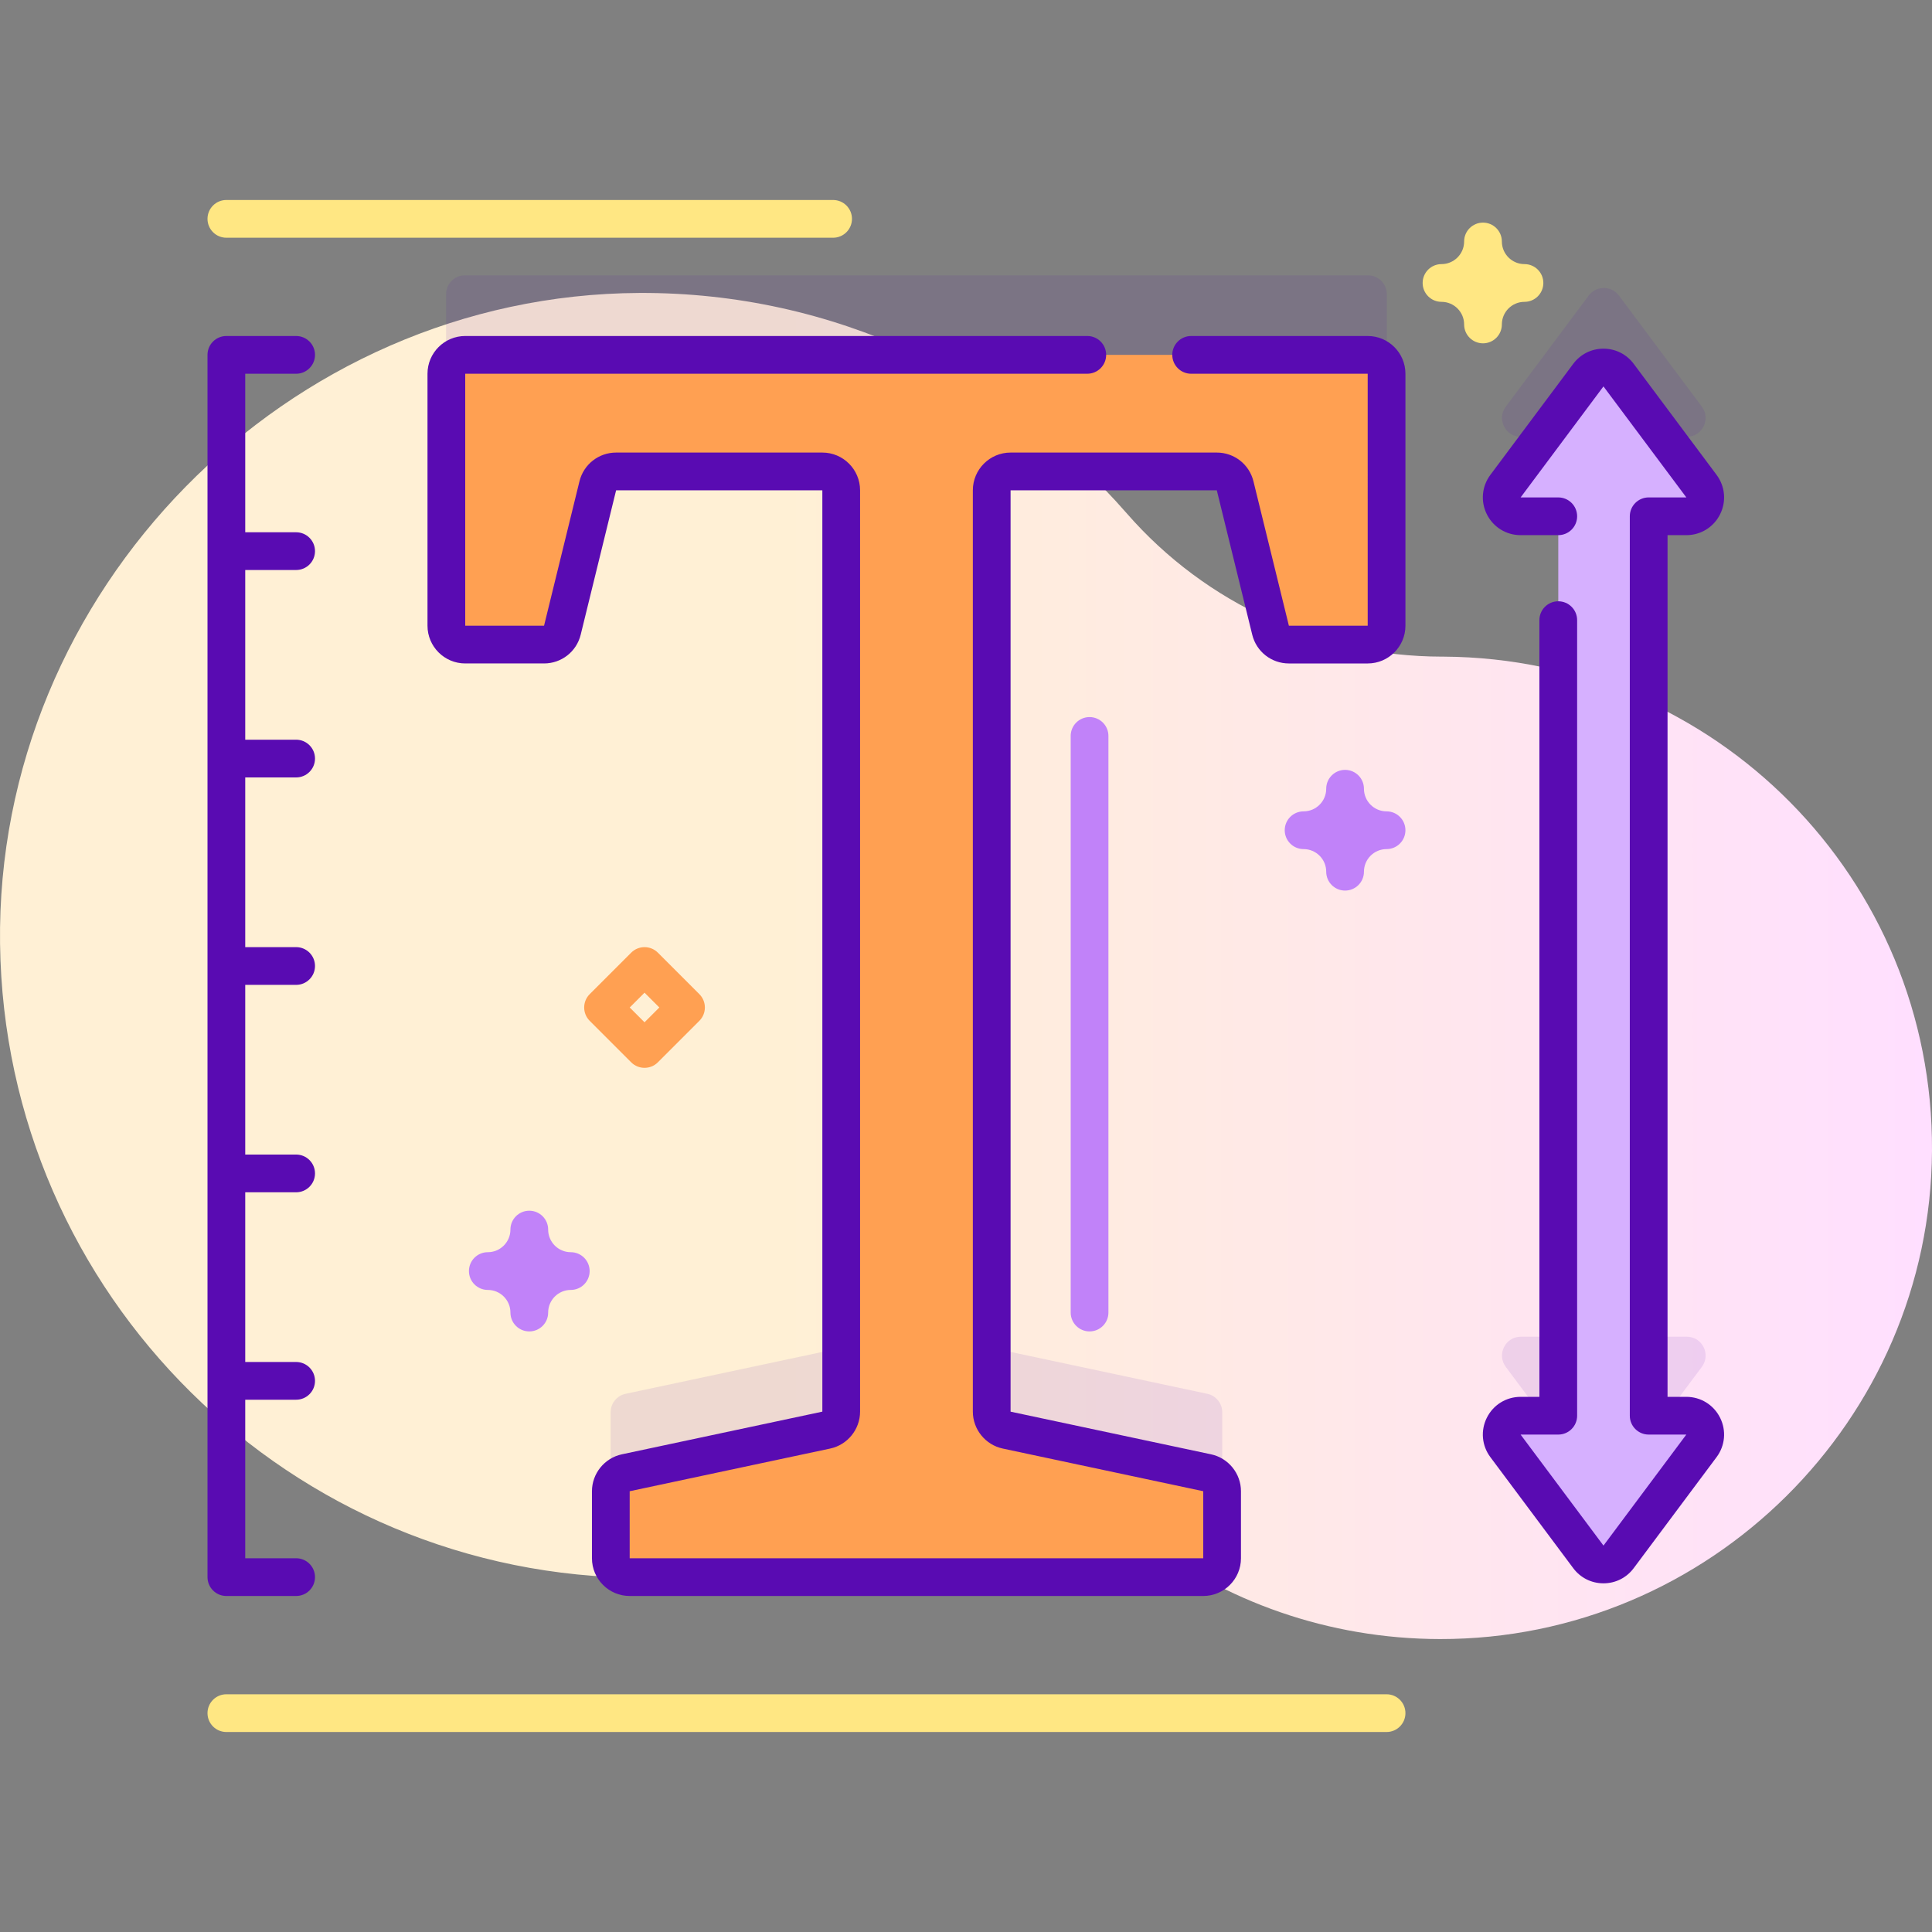 <?xml version="1.0" encoding="iso-8859-1"?>
<!-- Generator: Adobe Illustrator 23.0.3, SVG Export Plug-In . SVG Version: 6.00 Build 0)  -->
<svg version="1.1" id="Capa_1" xmlns="http://www.w3.org/2000/svg" xmlns:xlink="http://www.w3.org/1999/xlink" x="0px" y="0px"
	 viewBox="0 0 512 512" style="enable-background:new 0 0 512 512;" xml:space="preserve">
<rect x="0" y="0" width="512" height="512" fill="#808080" stroke="none"/>
<g>
	<linearGradient id="SVGID_1_" gradientUnits="userSpaceOnUse" x1="206.867" y1="256" x2="802.41" y2="256">
		<stop  offset="7.011211e-04" style="stop-color:#FFF0D5"/>
		<stop  offset="0.511" style="stop-color:#FFDFFF"/>
		<stop  offset="1" style="stop-color:#D9CEFF"/>
	</linearGradient>
	<path style="fill:url(#SVGID_1_);" d="M382.606,174.016c-0.192-0.001-0.385-0.002-0.577-0.002
		c-32.034-0.05-62.385-13.844-83.44-37.986c-31.366-35.964-77.6-58.622-129.121-58.393C75.956,78.049-1.195,156.615,0.014,250.12
		c1.203,92.986,76.955,167.995,170.227,167.995c26.343,0,51.286-5.987,73.547-16.672c19.194-9.213,42.065-6.784,58.968,6.161
		c21.863,16.745,49.19,26.713,78.846,26.763c71.382,0.119,129.981-58.02,130.396-129.401
		C512.416,232.917,454.556,174.439,382.606,174.016z"/>
	<g>
		<path style="opacity:0.1;fill:#590BB2;" d="M118.217,77.959v66.817c0,2.761,2.239,5,5,5h20.903c2.303,0,4.307-1.572,4.856-3.809
			l9.393-38.291c0.549-2.236,2.553-3.809,4.856-3.809h54.686c2.761,0,5,2.239,5,5v244.3c0,2.36-1.651,4.399-3.959,4.89
			l-53.169,11.317c-2.309,0.491-3.959,2.53-3.959,4.89v17.776c0,2.761,2.239,5,5,5h152.083c2.761,0,5-2.239,5-5v-17.776
			c0-2.36-1.651-4.399-3.959-4.89l-53.169-11.317c-2.309-0.491-3.959-2.53-3.959-4.89v-244.3c0-2.761,2.239-5,5-5h54.686
			c2.303,0,4.307,1.572,4.856,3.809l9.393,38.291c0.549,2.236,2.553,3.809,4.856,3.809h20.903c2.761,0,5-2.239,5-5V77.959
			c0-2.761-2.239-5-5-5H123.217C120.456,72.959,118.217,75.197,118.217,77.959z"/>
		<path style="opacity:0.1;fill:#590BB2;" d="M437.013,115.758h9.988c4.115,0,6.468-4.693,4.007-7.991l-21.974-29.44
			c-2-2.679-6.014-2.679-8.014,0l-21.974,29.44c-2.461,3.298-0.108,7.991,4.007,7.991h9.988v238.483h-9.988
			c-4.115,0-6.468,4.693-4.007,7.991l21.974,29.44c2,2.679,6.014,2.679,8.014,0l21.974-29.44c2.461-3.298,0.108-7.991-4.007-7.991
			h-9.988V115.758z"/>
		<g>
			<g>
				<g>
					<path style="fill:#FFA052;" d="M118.29,99.042v66.781c0,2.76,2.237,4.997,4.997,4.997h20.891c2.301,0,4.305-1.572,4.853-3.807
						l9.388-38.27c0.548-2.235,2.552-3.807,4.853-3.807h54.657c2.76,0,4.997,2.237,4.997,4.997v244.17
						c0,2.359-1.65,4.397-3.957,4.888l-53.141,11.311c-2.307,0.491-3.957,2.529-3.957,4.888v17.767c0,2.76,2.237,4.997,4.997,4.997
						h152.001c2.76,0,4.997-2.237,4.997-4.997V395.19c0-2.359-1.65-4.397-3.957-4.888l-53.141-11.311
						c-2.307-0.491-3.957-2.529-3.957-4.888v-244.17c0-2.76,2.237-4.997,4.997-4.997h54.657c2.301,0,4.305,1.572,4.853,3.807
						l9.388,38.27c0.548,2.235,2.552,3.807,4.853,3.807h20.891c2.76,0,4.997-2.237,4.997-4.997V99.042
						c0-2.76-2.237-4.997-4.997-4.997H123.288C120.528,94.045,118.29,96.282,118.29,99.042z"/>
					<g>
						<path style="fill:#D6B0FF;" d="M436.916,136.822h9.983c4.113,0,6.465-4.691,4.005-7.986l-21.962-29.425
							c-1.999-2.678-6.011-2.678-8.01,0l-21.962,29.425c-2.46,3.296-0.108,7.986,4.005,7.986h9.983v238.356h-9.983
							c-4.113,0-6.465,4.691-4.005,7.986l21.962,29.425c1.999,2.678,6.011,2.678,8.01,0l21.962-29.425
							c2.46-3.296,0.108-7.986-4.005-7.986h-9.983V136.822z"/>
						<g>
							<path style="fill:#590BB2;" d="M362.457,89.045h-46.79c-2.762,0-5,2.239-5,5s2.238,5,5,5l46.787-0.003l0.003,66.778
								l-20.889,0.002l-9.389-38.27c-1.1-4.484-5.092-7.616-9.71-7.616h-54.656c-5.513,0-9.998,4.485-9.998,9.997v244.17
								c0,4.689,3.329,8.802,7.916,9.779l53.139,11.308l0.003,17.764l-151.999,0.003l-0.002-17.764l53.141-11.311
								c4.587-0.977,7.916-5.089,7.916-9.779v-244.17c0-5.512-4.484-9.997-9.997-9.997h-54.657c-4.616,0-8.608,3.131-9.71,7.615
								l-9.385,38.269l-20.889,0.002l-0.003-66.778h164.854c2.762,0,5-2.239,5-5s-2.238-5-5-5H123.288
								c-5.513,0-9.997,4.485-9.997,9.997v66.781c0,5.513,4.484,9.998,9.997,9.998h20.892c4.616,0,8.608-3.131,9.71-7.616
								l9.385-38.268l54.654-0.003l0.002,244.167l-53.141,11.311c-4.587,0.977-7.916,5.089-7.916,9.778v17.767
								c0,5.512,4.484,9.997,9.997,9.997h152.002c5.513,0,9.997-4.485,9.997-9.997V395.19c0-4.689-3.329-8.802-7.916-9.778
								l-53.139-11.308l-0.002-244.167l54.653-0.002l9.389,38.27c1.1,4.484,5.093,7.616,9.71,7.616h20.892
								c5.513,0,9.997-4.485,9.997-9.998V99.042C372.454,93.53,367.97,89.045,362.457,89.045z"/>
							<path style="fill:#590BB2;" d="M78.48,99.045c2.762,0,5-2.239,5-5s-2.238-5-5-5H59.99c-2.762,0-5,2.239-5,5v323.909
								c0,2.761,2.238,5,5,5h18.49c2.762,0,5-2.239,5-5s-2.238-5-5-5H64.99v-42.013h13.49c2.762,0,5-2.239,5-5s-2.238-5-5-5H64.99
								v-44.971h13.49c2.762,0,5-2.239,5-5s-2.238-5-5-5H64.99V261h13.49c2.762,0,5-2.239,5-5c0-2.761-2.238-5-5-5H64.99v-44.971
								h13.49c2.762,0,5-2.239,5-5s-2.238-5-5-5H64.99v-44.971h13.49c2.762,0,5-2.239,5-5s-2.238-5-5-5H64.99V99.045H78.48z"/>
							<path style="fill:#590BB2;" d="M446.898,370.178h-4.982V141.822h4.983c3.806,0,7.229-2.113,8.936-5.516
								s1.353-7.411-0.925-10.461L432.949,96.42c-1.905-2.553-4.825-4.018-8.011-4.018c-0.001,0-0.001,0-0.002,0
								c-3.186,0-6.105,1.464-8.012,4.018l-21.962,29.425c-2.276,3.05-2.631,7.059-0.925,10.461s5.13,5.516,8.937,5.516h9.982
								c2.762,0,5-2.239,5-5s-2.238-5-5-5l-9.98,0.004l21.958-29.425l21.965,29.42h-9.983c-2.762,0-5,2.239-5,5v238.356
								c0,2.761,2.238,5,5,5l9.98-0.004l-21.958,29.425l-21.964-29.42h9.982c2.762,0,5-2.239,5-5V164.347c0-2.761-2.238-5-5-5
								s-5,2.239-5,5v205.831h-4.982c-3.807,0-7.23,2.113-8.937,5.516s-1.352,7.411,0.925,10.461l21.962,29.425
								c1.906,2.553,4.827,4.017,8.014,4.017c3.186,0,6.104-1.464,8.01-4.017l21.962-29.425c2.276-3.05,2.631-7.059,0.925-10.461
								S450.705,370.178,446.898,370.178z"/>
						</g>
					</g>
				</g>
				<path style="fill:#C182F9;" d="M140.268,352.839c-2.762,0-5-2.239-5-5c0-3.305-2.688-5.994-5.994-5.994c-2.762,0-5-2.239-5-5
					s2.238-5,5-5c3.306,0,5.994-2.689,5.994-5.994c0-2.761,2.238-5,5-5s5,2.239,5,5c0,3.305,2.688,5.994,5.994,5.994
					c2.762,0,5,2.239,5,5s-2.238,5-5,5c-3.306,0-5.994,2.689-5.994,5.994C145.268,350.6,143.03,352.839,140.268,352.839z"/>
				<path style="fill:#C182F9;" d="M356.46,236.013c-2.762,0-5-2.239-5-5c0-3.305-2.688-5.994-5.994-5.994c-2.762,0-5-2.239-5-5
					s2.238-5,5-5c3.306,0,5.994-2.689,5.994-5.994c0-2.761,2.238-5,5-5s5,2.239,5,5c0,3.305,2.688,5.994,5.994,5.994
					c2.762,0,5,2.239,5,5s-2.238,5-5,5c-3.306,0-5.994,2.689-5.994,5.994C361.46,233.774,359.222,236.013,356.46,236.013z"/>
				<path style="fill:#FFA052;" d="M170.807,282.988c-1.279,0-2.56-0.488-3.535-1.464l-10.994-10.994
					c-1.953-1.953-1.953-5.119,0-7.071l10.994-10.994c1.951-1.952,5.119-1.952,7.07,0l10.994,10.994
					c1.953,1.953,1.953,5.119,0,7.071l-10.994,10.994C173.367,282.5,172.087,282.988,170.807,282.988z M166.885,266.994l3.923,3.923
					l3.923-3.923l-3.923-3.923L166.885,266.994z"/>
			</g>
			<path style="fill:#C182F9;" d="M288.744,352.839c-2.762,0-5-2.239-5-5V195.033c0-2.761,2.238-5,5-5s5,2.239,5,5v152.807
				C293.744,350.6,291.506,352.839,288.744,352.839z"/>
			<path style="fill:#FFE783;" d="M220.781,63H59.99c-2.762,0-5-2.239-5-5s2.238-5,5-5h160.791c2.762,0,5,2.239,5,5
				S223.543,63,220.781,63z"/>
			<path style="fill:#FFE783;" d="M367.454,459H59.99c-2.762,0-5-2.239-5-5s2.238-5,5-5h307.464c2.762,0,5,2.239,5,5
				S370.216,459,367.454,459z"/>
			<path style="fill:#FFE783;" d="M393.009,90.985c-2.762,0-5-2.239-5-5c0-3.305-2.688-5.994-5.994-5.994c-2.762,0-5-2.239-5-5
				s2.238-5,5-5c3.306,0,5.994-2.689,5.994-5.995c0-2.761,2.238-5,5-5s5,2.239,5,5c0,3.306,2.688,5.995,5.994,5.995
				c2.762,0,5,2.239,5,5s-2.238,5-5,5c-3.306,0-5.994,2.689-5.994,5.994C398.009,88.746,395.77,90.985,393.009,90.985z"/>
		</g>
	</g>
</g>
<g>
</g>
<g>
</g>
<g>
</g>
<g>
</g>
<g>
</g>
<g>
</g>
<g>
</g>
<g>
</g>
<g>
</g>
<g>
</g>
<g>
</g>
<g>
</g>
<g>
</g>
<g>
</g>
<g>
</g>
</svg>
